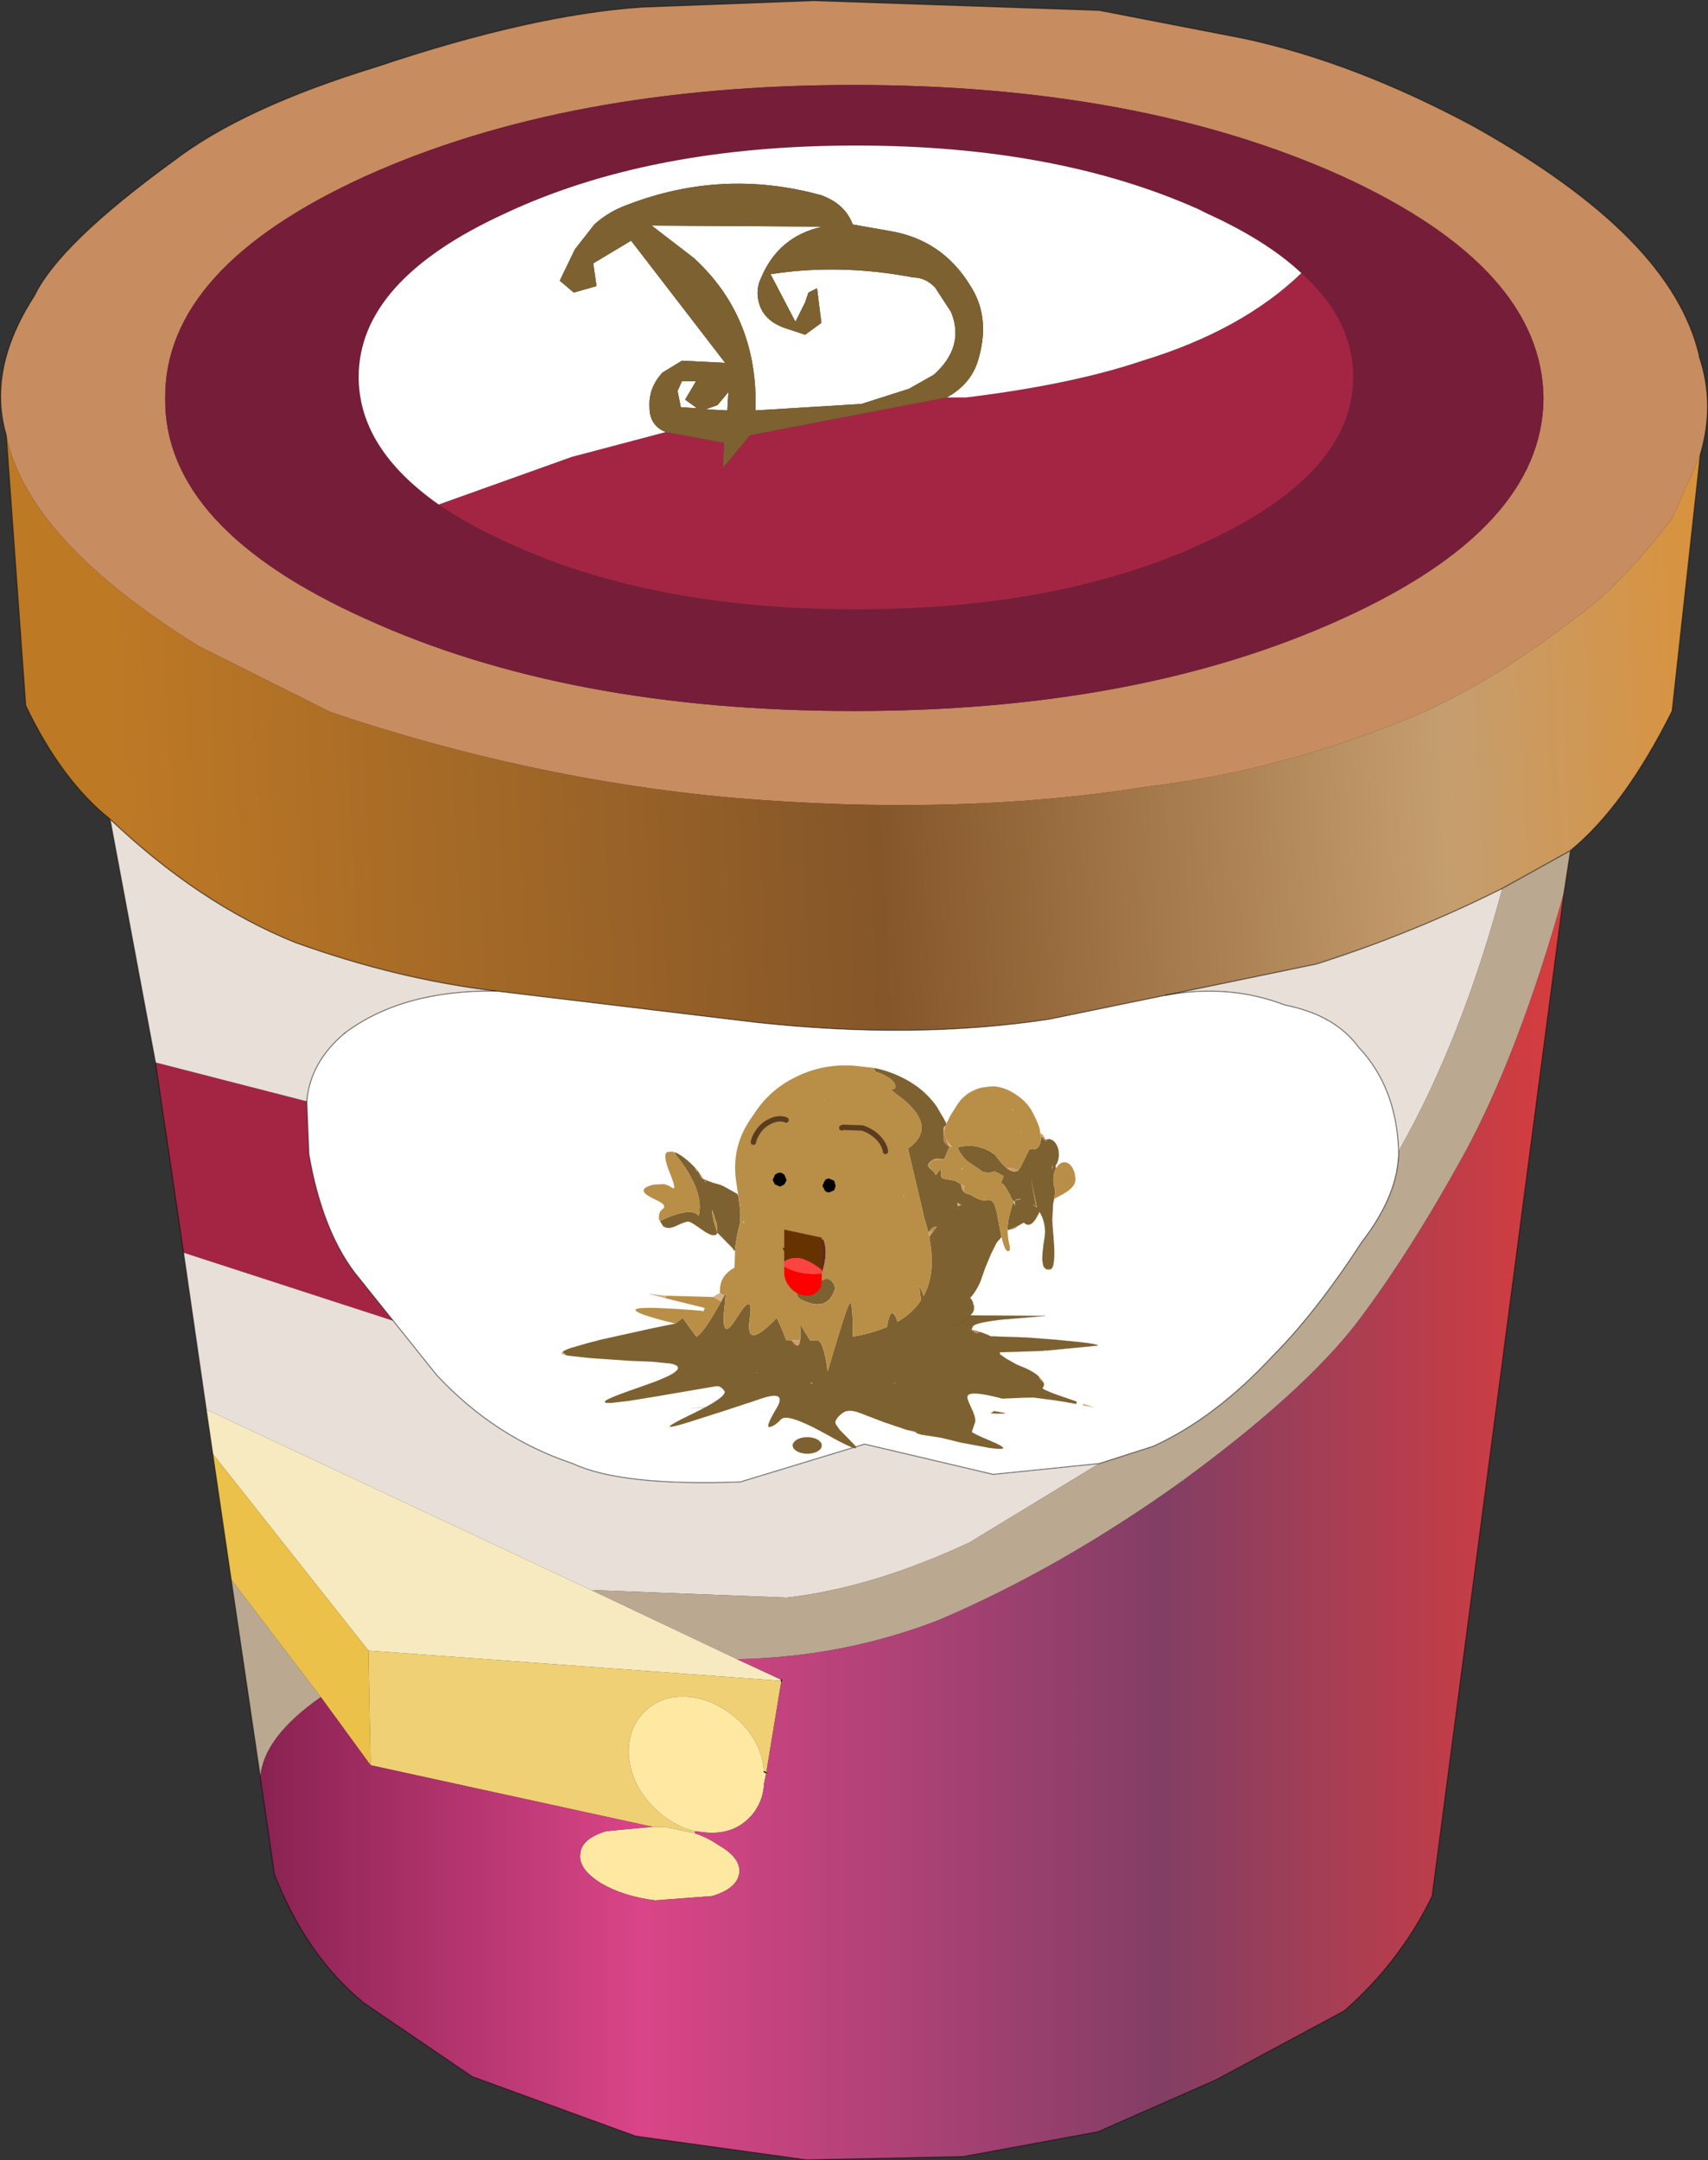 <?xml version="1.0" encoding="UTF-8"?>
<svg version="1.1" viewBox="0 0 78.999 99.9" xmlns="http://www.w3.org/2000/svg" xmlns:cc="http://creativecommons.org/ns#" xmlns:dc="http://purl.org/dc/elements/1.1/" xmlns:rdf="http://www.w3.org/1999/02/22-rdf-syntax-ns#" xmlns:xlink="http://www.w3.org/1999/xlink">
<rect x="0" y="0" width="78.999" height="99.9" fill="#333333" stroke="none"/>
<g transform="translate(-235.46 -150.52)">
<use transform="translate(235.5,150.55)" width="78.95" height="99.85" xlink:href="#c"/>
<use transform="matrix(-.124 0 0 .124 286.24 199.78)" width="200.05" height="144.85" xlink:href="#b"/>
<use transform="matrix(-.677 0 0 .677 274.11 204.75)" width="4.3" height="1.35" xlink:href="#a"/>
</g>
<defs>
<g id="c" transform="translate(-235.5,-150.55)">
<path d="m306.85 168.95q-0.05-6.05-9.35-10.3-9.35-4.2-22.55-4.2t-22.55 4.2q-9.35 4.25-9.3 10.3-0.05 6 9.3 10.2 9.35 4.25 22.55 4.25t22.55-4.25q9.3-4.2 9.35-10.2m-71.1 1.7q-0.9-3.05 1.3-6.45 1.15-2.4 6.45-6.25 3.2-2.45 9.4-4.35 7.15-2.4 12.25-2.75l7.95-0.3 13.2 0.45 6.7 1.3q5.1 1.1 10.6 4.05 4.65 2.6 7.25 5.25 2.55 2.6 3.2 5.35v0.05q0.75 2.2 0.05 4.55l-1.3 2.95q-2.5 3.25-4.55 4.65-3.6 2.8-7.05 4.35-6.3 2.65-12.7 3.4-8.8 1.4-19.3 0.5-9.25-0.85-18.45-3.95l-6.1-3.05q-7.9-4.9-8.9-9.75" fill="#c78c60" fill-rule="evenodd"/>
<path d="m306.85 168.95q-0.05 6-9.35 10.2-9.35 4.25-22.55 4.25t-22.55-4.25q-9.35-4.2-9.3-10.2-0.05-6.05 9.3-10.3 9.35-4.2 22.55-4.2t22.55 4.2q9.3 4.25 9.35 10.3m-51.1 4.9q1.3 0.9 3.05 1.7 6.7 3.15 16.25 3.15t16.25-3.15q6.75-3.15 6.75-7.6 0-2.65-2.4-4.8-1.6-1.5-4.35-2.75l-0.4-0.2q-6.6-2.95-15.85-2.95-9.55 0-16.25 3.15-6.75 3.1-6.75 7.55 0 3.3 3.7 5.9" fill="#761d39" fill-rule="evenodd"/>
<path d="m295.65 163.15q2.4 2.15 2.4 4.8 0 4.45-6.75 7.6-6.7 3.15-16.25 3.15t-16.25-3.15q-1.75-0.8-3.05-1.7l6.15-2.2 4.35-1.15 2.7 0.5-0.05 1.15 1.25-1.5 9.1-1.75h0.9q4.9-0.6 8.15-1.7 4.6-1.4 7.35-4.05m-51.7 45.3-1.3-8.8 7 1.8 0.1 2.45q0.6 3.45 2.1 5.45l1.8 2.25-9.7-3.15" fill="#a42543" fill-rule="evenodd"/>
<path d="m255.75 173.85q-3.7-2.6-3.7-5.9 0-4.45 6.75-7.55 6.7-3.15 16.25-3.15 9.25 0 15.85 2.95l0.4 0.2q2.75 1.25 4.35 2.75-2.75 2.65-7.35 4.05-3.25 1.1-8.15 1.7h-0.9q1.2-0.65 1.5-1.9 0.5-1.85-0.4-3.25-1.3-2.15-3.75-2.55l-1.7-0.3q-0.35-0.95-1.45-1.35-4.7-1.3-9.25 0.55-0.7 0.3-1.25 0.8l-0.9 1.15-0.7 1.45 0.65 0.55 1.05-0.3-0.15-1.05 1.75-1.05 4.35 5.65-2-0.1-0.9 0.55q-0.65 0.7-0.6 1.6 0 0.85 0.75 1.15l-4.35 1.15-6.15 2.2m44.4 29.9q0 2-1.7 4.2-2.15 3.3-4.15 5.3-2.65 2.85-5.5 4.15l-2.5 0.8-4.9 0.5-5.95-1.4-5.75 1.75q-5.5 0.2-7.75-0.85-3.6-1.2-6.3-4.1l-3.8-4.75q-1.5-2-2.1-5.45l-0.1-2.45q0.15-1.8 1.75-3.15 2.65-2 7-1.95l12.05 1.45q7.35 0.8 13.55-0.15l5.35-1.1q2.95-0.55 5.55 0.45 2.3 0.45 3.4 1.95 1.75 1.85 1.85 4.8m-29.65-39.65q0.05 1.25 1.45 1.65l0.75 0.25 0.75-0.55-0.2-1.6-0.4 0.2-0.15 0.45-0.45 0.9-1.15-2.2q3.2-0.5 6.6 0.15 0.55 0 1 0.45l0.75 1.15q0.65 1.6-0.8 2.9l-1.15 0.65-2.2 0.7-4.9 0.3q0.15-4.3-2.85-7.05l-1.95-1.5 7.9 0.05q-2.05 0.45-2.85 2.4-0.15 0.3-0.15 0.7m-2.8 5.3-0.75-0.05-0.15-0.75 0.2-0.45h0.65l-0.5 0.85 0.55 0.4m1.45-0.75-0.05 0.85-1-0.05 0.55-0.2 0.5-0.6" fill="#fff" fill-rule="evenodd"/>
<path d="m245 215.7-1.05-7.25 9.7 3.15 2 2.5q2.7 2.9 6.3 4.1 2.25 1.05 7.75 0.85l5.75-1.75 5.95 1.4 4.9-0.5-6 3.65q-4.5 2.1-8.45 2.55l-9.05-0.35-17.8-8.35m-2.35-16.05-2.1-11.25q4.1 3.9 8.55 5.7 4.7 1.7 9.3 2.25-4.35-0.05-7 1.95-1.6 1.35-1.75 3.15l-7-1.8m46.7-3.1 7-1.45q4.4-1.4 8.6-3.5-1.9 7.05-4.8 12.15-0.1-2.95-1.85-4.8-1.1-1.5-3.4-1.95-2.6-1-5.55-0.45" fill="#e7dfd8" fill-rule="evenodd"/>
<path d="m308.1 189.85-0.3 1.95q-2.1 7.45-4.6 12.05-2.5 4.55-4.95 7.8-2.5 3.25-8.1 7.35-5.65 4.05-11.3 6.45-4.4 1.7-9.3 1.8l-6.75-3.2 9.05 0.35q3.95-0.45 8.45-2.55l6-3.65 2.5-0.8q2.85-1.3 5.5-4.15 2-2 4.15-5.3 1.7-2.2 1.7-4.2 2.9-5.1 4.8-12.15l3.15-1.75m-60.6 42.85-1.35-9.15 4.15 5.45q-2.65 1.85-2.8 3.7" fill="#baa890" fill-rule="evenodd"/>
<path d="m245.3 217.75-0.3-2.05 17.8 8.35 6.75 3.2 2.05 0.95v0.05l-19.1-1.4-7.2-9.1" fill="#f8eac0" fill-rule="evenodd"/>
<path d="m271.6 228.25-0.7 4.25-0.1-0.05q-0.1-1.3-1.1-2.3-1.05-1-2.3-1.15-1.3-0.15-2.15 0.7-0.8 0.8-0.7 2.1 0.15 1.3 1.15 2.3 0.85 0.85 1.9 1.1v0.1l-1.4-0.3h-0.55l-13.05-2.85-0.1-5.3 19.1 1.4" fill="#efd074" fill-rule="evenodd"/>
<path d="m270.9 232.5-0.1 0.5q-0.05 0.95-0.7 1.6-0.8 0.8-2.1 0.65l-0.4-0.05q-1.05-0.25-1.9-1.1-1-1-1.15-2.3-0.1-1.3 0.7-2.1 0.85-0.85 2.15-0.7 1.25 0.15 2.3 1.15 1 1 1.1 2.3l0.1 0.05m-3.3 2.8q0.6 0.2 1.1 0.55 1.05 0.6 0.95 1.3t-1.25 1.05l-2.65 0.2q-1.5-0.2-2.5-0.8-1.05-0.65-0.95-1.35 0.05-0.7 1.2-1.05l2.15-0.2h0.55l1.4 0.3" fill="#ffe9a2" fill-rule="evenodd"/>
<path d="m246.15 223.55-0.85-5.8 7.2 9.1 0.1 5.3-2.3-3.15-4.15-5.45" fill="#ebc149" fill-rule="evenodd"/>
<path d="m314.1 171.55-1.3 11.85q-2.2 4.4-4.7 6.45l-3.15 1.75q-4.2 2.1-8.6 3.5l-7 1.45-5.35 1.1q-6.2 0.95-13.55 0.15l-12.05-1.45q-4.6-0.55-9.3-2.25-4.45-1.8-8.55-5.7-2.25-1.8-3.9-5.25l-0.9-12.5q1 4.85 8.9 9.75l6.1 3.05q9.2 3.1 18.45 3.95 10.5 0.9 19.3-0.5 6.4-0.75 12.7-3.4 3.45-1.55 7.05-4.35 2.05-1.4 4.55-4.65l1.3-2.95" fill="url(#e)" fill-rule="evenodd"/>
<path d="m307.8 191.8-6.1 46.4q-1.45 3-4.05 5.3l-5.95 3.2-5.45 2.4-6.25 1.15-7.25 0.15-7.9-1.1-7.55-2.75-5-3.4q-2.65-2.15-4.15-5.95l-0.65-4.5q0.15-1.85 2.8-3.7l2.3 3.15 13.05 2.85-2.15 0.2q-1.15 0.35-1.2 1.05-0.1 0.7 0.95 1.35 1 0.6 2.5 0.8l2.65-0.2q1.15-0.35 1.25-1.05t-0.95-1.3q-0.5-0.35-1.1-0.55v-0.1l0.4 0.05q1.3 0.15 2.1-0.65 0.65-0.65 0.7-1.6l0.1-0.5 0.7-4.25v-0.05l-2.05-0.95q4.9-0.1 9.3-1.8 5.65-2.4 11.3-6.45 5.6-4.1 8.1-7.35 2.45-3.25 4.95-7.8 2.5-4.6 4.6-12.05" fill="url(#d)" fill-rule="evenodd"/>
<path d="m279.25 168.9-9.1 1.75-1.25 1.5 0.05-1.15-2.7-0.5q-0.75-0.3-0.75-1.15-0.05-0.9 0.6-1.6l0.9-0.55 2 0.1-4.35-5.65-1.75 1.05 0.15 1.05-1.05 0.3-0.65-0.55 0.7-1.45 0.9-1.15q0.55-0.5 1.25-0.8 4.55-1.85 9.25-0.55 1.1 0.4 1.45 1.35l1.7 0.3q2.45 0.4 3.75 2.55 0.9 1.4 0.4 3.25-0.3 1.25-1.5 1.9m-10.1-0.25-0.5 0.6-0.55 0.2 1 0.05 0.05-0.85m-1.45 0.75-0.55-0.4 0.5-0.85h-0.65l-0.2 0.45 0.15 0.75 0.75 0.05m2.8-5.3q0-0.4 0.15-0.7 0.8-1.95 2.85-2.4l-7.9-0.05 1.95 1.5q3 2.75 2.85 7.05l4.9-0.3 2.2-0.7 1.15-0.65q1.45-1.3 0.8-2.9l-0.75-1.15q-0.45-0.45-1-0.45-3.4-0.65-6.6-0.15l1.15 2.2 0.45-0.9 0.15-0.45 0.4-0.2 0.2 1.6-0.75 0.55-0.75-0.25q-1.4-0.4-1.45-1.65" fill="#7e6130" fill-rule="evenodd"/>
<path d="m235.75 170.65q-0.9-3.05 1.3-6.45 1.15-2.4 6.45-6.25 3.2-2.45 9.4-4.35 7.15-2.4 12.25-2.75l7.95-0.3 13.2 0.45 6.7 1.3q5.1 1.1 10.6 4.05 4.65 2.6 7.25 5.25 2.55 2.6 3.2 5.35v0.05q0.75 2.2 0.05 4.55l-1.3 11.85q-2.2 4.4-4.7 6.45l-0.3 1.95-6.1 46.4q-1.45 3-4.05 5.3l-5.95 3.2-5.45 2.4-6.25 1.15-7.25 0.15-7.9-1.1-7.55-2.75-5-3.4q-2.65-2.15-4.15-5.95l-0.65-4.5-1.35-9.15-0.85-5.8-0.3-2.05-1.05-7.25-1.3-8.8-2.1-11.25q-2.25-1.8-3.9-5.25l-0.9-12.5m69.2 20.95 3.15-1.75m-18.75 6.7 7-1.45q4.4-1.4 8.6-3.5m-64.4-3.2q4.1 3.9 8.55 5.7 4.7 1.7 9.3 2.25" fill="none" stroke="#000" stroke-linecap="round" stroke-linejoin="round" stroke-opacity=".463" stroke-width=".05"/>
<path d="m300.15 203.75q0 2-1.7 4.2-2.15 3.3-4.15 5.3-2.65 2.85-5.5 4.15l-2.5 0.8m13.85-14.45q-0.1-2.95-1.85-4.8-1.1-1.5-3.4-1.95-2.6-1-5.55-0.45l-5.35 1.1q-6.2 0.95-13.55 0.15l-12.05-1.45q-4.35-0.05-7 1.95m-1.75 3.15 0.1 2.45q0.6 3.45 2.1 5.45l3.8 4.75q2.7 2.9 6.3 4.1 2.25 1.05 7.75 0.85l5.75-1.75 5.95 1.4 4.9-0.5" fill="none" stroke="#000" stroke-linecap="round" stroke-linejoin="round" stroke-opacity=".424" stroke-width=".05"/>
<path d="m271.6 228.2v0.05" fill="none" stroke="#000" stroke-linecap="round" stroke-linejoin="round" stroke-width=".05"/>
<path d="m270.8 232.45 0.1 0.05" fill="none" stroke="#000" stroke-linecap="round" stroke-linejoin="round" stroke-width=".05"/>
<path d="m251.4 198.3q-1.6 1.35-1.75 3.15" fill="none" stroke="#000" stroke-linecap="round" stroke-linejoin="round" stroke-opacity=".424" stroke-width=".05"/>
</g>
<linearGradient id="e" x1="-819.2" x2="819.2" gradientTransform="matrix(.045 -.002 9e-4 .018 277.65 183.4)" gradientUnits="userSpaceOnUse">
<stop stop-color="#be7925" offset="0"/>
<stop stop-color="#855629" offset=".475"/>
<stop stop-color="#c59e70" offset=".831"/>
<stop stop-color="#d9923c" offset="1"/>
</linearGradient>
<linearGradient id="d" x1="-819.2" x2="819.2" gradientTransform="matrix(.037 0 0 .036 277.65 221.1)" gradientUnits="userSpaceOnUse">
<stop stop-color="#882251" offset="0"/>
<stop stop-color="#da4588" offset=".294"/>
<stop stop-color="#823e65" offset=".69"/>
<stop stop-color="#d83d3d" offset="1"/>
</linearGradient>
<g id="b" transform="translate(-234.5,31.15)">
<path d="m380.65 96.25q12 1 0.75 0.4l-0.75-0.4m-125-100.55-0.2-0.05 0.2-0.15v0.2m10.3 24.25-0.6 1.3 0.2-1.85 0.4 0.55" fill="#3a2814" fill-opacity=".192" fill-rule="evenodd"/>
<path d="m392.9 1.1 0.2-0.05-0.25 0.2-0.45 0.45 0.5-0.6m-87.95 104.05-2.7 0.9-0.1-0.35q1.65-0.55 3.55-0.8l-0.75 0.25m-33.9-29.25h-0.25l0.15-0.15 0.1 0.15m-16.6-0.55-0.5-0.05 0.25-0.25 0.25 0.3m107.05 8.25 0.25-0.05 0.3-0.05-0.15 0.1-0.65 0.05 0.25-0.05m-121.4 12.1-0.3-0.5 0.1-0.05 0.2 0.55" fill="#cccee1" fill-rule="evenodd"/>
<path d="m253.95-3.4q0.7-1.35 1.3-2l0.75-0.25-0.05 0.4v0.5l-0.3 0.25-0.2 0.15-1.85 1.7 0.35-0.75m63.85-26.7 0.25-0.05-0.1 0.5-0.15-0.45m63.8 41.4 0.65-1.1 1.4-1.9-1.3 2.7-0.35 0.15-0.15 0.05-0.25 0.1m10.7-10 0.6-0.2-0.5 0.6-0.1-0.4m-15.8 30.1-0.5 0.35 0.4-0.3 0.1-0.15v0.1m-110.55 48.45 0.35-0.2v0.05l-0.35 0.15m8.65-9.9v-0.05q0.4-0.25 0.85-0.45l-0.85 0.5m-6.95-39.7q-2.7-0.35-3.1-1.35l3.1 1.35m-11.45-6.55-0.45 0.8 0.45-0.8m8.5-15.4q1.1-1.45 3.8-1.05-2.25 1.8-3.8 1.05m27.3-14.4 0.1 0.65h-0.3l0.2-0.65m-0.3 10 2.75-0.2q1 0.1 1.65 0.5 1.8 1.15 1.7 2.05-0.1 0.75-1.7 1.95l1.7-1.95-1.7-2.05-4.4-0.3m-6.15 9.3v0.45l-0.25 1.1-0.3 0.6-0.15 0.25-0.4 0.5-0.05 0.05 0.2-0.7 0.05-0.15-0.05-0.3-0.4-1.05 1.35-0.75m50.95-31.75 0.25 0.3-0.15 0.05-0.1-0.35m40.6 45.1v0.1l-0.15 0.55-0.05 0.3-0.05 0.15q-1 2.55 0.25-1.1m-10.1 0.65 0.05 0.35-0.05 0.2-0.75-0.35h-0.05q0.65-0.55 0.75-0.4l0.05 0.2m-3.55-13.15-0.05 0.15v-0.15h0.05m-66.05 18.9-0.05-0.05-1.5-2.25h0.15l0.1 0.05 1.65 0.6-0.35 1.65m51.35 38.5q-2.7 3.95-3.2 0.05l3.2-0.05m-7.85 16.1 0.45-0.4 0.05-0.05 0.3 0.5-0.8-0.05m36-25.85-0.15 0.3 0.15-0.3m-58.75-40.3h0.05l0.15 0.35-0.2-0.35m-11.05-3.7-0.35 0.3 0.1-0.6 0.25 0.3m-41.65 1.55-0.1-0.05h-0.35l-0.85-0.15-1.1-0.25q1.5-0.2 2.35 0.45h0.05m-25.65 75.95 0.3 0.5-4.35 0.8 4.05-1.3" fill="#cd9d6d" fill-rule="evenodd"/>
<path d="m273.9-23.3h0.1v0.7l-0.1-0.7m107.7 34.65v-0.05l0.25-0.1-0.25 0.15m2.05-3.05 1.1-1.25-0.55 1.5-0.55-0.25m-115.45 22.15-0.55-0.2 0.55-0.05v0.25m-11.9-6.8v-0.1l0.4-0.65-0.4 0.75m6.5-29.85 0.8 0.15-0.05 0.05-0.4-0.1-0.35-0.1m29.3 0.75v1.65q-0.2 2-2.1 2.85l1.3-2.95 0.5-1.55h0.3m94.95 14.7-0.05-0.05 0.1-0.05q0.8-0.3 0.1 0.05l-0.15 0.05m-10.55 22v0.05l-0.1 0.15-0.4 0.3 0.5-0.5m-119-9.4-0.35 0.05 0.1-0.25 1.45-6.75 0.8-4.2-0.75 4.4-1.1 6.05v0.05l-0.1 0.45-0.05 0.2m53.35 65.45-0.3 0.1-0.85-0.1h1.15" fill="#bd8146" fill-rule="evenodd"/>
<path d="m255.25-5.4 0.8-0.65-0.1 0.8 0.05-0.4-0.75 0.25m113.45 22.5 0.6-0.45-0.3 0.25-0.35 0.55 0.05-0.35m6.8 36.75 0.25 0.1 0.15 0.05 0.2 0.1 0.85 0.45 0.05 0.05 1.05 0.7-3 1.7h-0.05l-1.15-2.2-0.05-0.05 1.7-0.9m20.05 0.95 6.75-0.7-6.5 1.65-0.25-0.95m38.65 20.95q0.75 0.6-0.15 1l-1.3 0.3 1.3-1.2 0.15-0.1m-179.5 11.5q0.35-1.1 1.8-2.3-0.1 0.95-1.8 2.3m26.1-28.95 0.2-0.75 0.25 0.2-0.45 0.55m-27.15-13.3-0.55 0.2q-0.8 0.25-1.3-0.4l1.85 0.2m10.65-36.95 0.4-0.45-0.15 0.6-0.05 0.05-0.3-0.1 0.1-0.1m26.9-16.9-0.25-0.45 0.05-0.1 0.2 0.55m0.6 3.4 0.1-1.05-0.5-1.9q1 0.2 0.6 2.3l-0.2 0.65m-1.8 4.5-0.15 0.25-0.05-0.2-0.15 0.05-0.9 0.2 0.15-0.1 0.1-0.1 1.45-1.65 0.85-1.4-1.3 2.95m1.5 4.2 0.2 0.65-0.3-0.55 0.1-0.1m-6.2 11.5-0.45 0.85-0.15 0.25-0.25 0.25 0.4-0.5 0.15-0.25 0.3-0.6m93 9.8v0.15h-0.05l-0.15 0.1 0.2-0.25m-82.45 6.1-0.1-0.1 0.25 0.1h-0.15m28.55 56.6-0.15 0.05 0.5-0.15-0.35 0.1m-37.45-67.1-0.25 1.5 0.05-0.2-1.3-0.5 1.5-0.8m-10.25-11.55-0.3 0.3v-0.25l0.3-0.05" fill="#d7af88" fill-rule="evenodd"/>
<path d="m377.15 26.55-0.05 0.1v-0.1h0.05m-0.25 0.95-0.05 0.15 0.05-0.15m-98 41.05 0.5 0.6v0.05l-0.5-0.65" fill="#6f573c" fill-rule="evenodd"/>
<path d="m265.55 19.4-0.05-0.05-0.05-0.1 0.35 0.35 0.15 0.35-0.4-0.55m-7.9 1.8 0.1 0.4-0.2 0.05 0.1-0.45" fill="#cd9a5c" fill-rule="evenodd"/>
<path d="m344.8 42.25q-3.65-0.4-6.05 1.2-0.95 0.6-1.7 1.55 0.75-0.95 1.7-1.55 2.4-1.6 6.05-1.2l0.5 1.2 0.05 0.1q-3.85 3.3-7.9 2.65l-0.4-1.2-0.4-1.55q-1.35-5.75 0.25-9.6l6.4-1.5q-0.35 4.85 1.5 9.9" fill="#66281a" fill-rule="evenodd"/>
<path d="m276.55 8.9-0.05 0.1-0.1-0.1 0.3-0.3-0.15 0.3m-10.15-23.2h-0.05l-0.2-0.05 0.3-0.6-0.05 0.5v0.15m103.5 61.4v-0.2l0.1 0.2h-0.1m-5 49.35-0.1 0.1-0.2-0.35 0.3 0.25" fill="#ebd6c2" fill-rule="evenodd"/>
<path d="m285.6 7.8 0.1 0.1q-0.55-0.2-1-0.6l-0.25-0.25 1.15 0.75" fill="#e9d5c0" fill-rule="evenodd"/>
<path d="m250.1 7.25 0.25-0.85-0.15-0.2q-0.55-0.8-0.85-1.8-0.3-1.05-0.3-2.25 0-2.4 1.15-4.1 1.15-1.65 2.75-1.65l1 0.2-0.35 0.75 1.85-1.7 0.2 0.05q0.35 4.95 3.45 4.5l0.55-0.1q0.35-0.15 0.6 0.45l2.95 6q0.5 1 1.1 1.5l-0.1 0.1 0.3 0.1 0.05-0.05 0.15 0.1q1.55 0.75 3.8-1.05 1.9-1.55 4.3-4.95l1.65-1.15 2.2-1.1 1.8-0.6 0.35-0.1q3.9-1 8.05 0.15-1.3 3.2-4.1 5.5l-2.45 1.65q-1.55 0.9-2.95 2.05l-0.8 0.2 0.15-0.3-0.3 0.05v0.25q-1.65 0.25-3.3-0.45-1.75 0.75-3.4 1.75l0.95 2.7-0.5 0.15q-1.1 0.45-4 6.55l-0.6-0.3h-0.05l-0.05-0.05 0.05 0.1 0.05 0.05-0.2 1.85 0.6-1.3 0.15 0.2v0.05l0.3 0.75 0.25 0.75 0.85 3q0.65 2.8 0.7 5.5l-0.55 0.05-3.1-1.35-2.45-1.35q-2.6 2.7-5.55-3.4l-0.25-0.5 0.4-0.75-0.4 0.65-0.1 0.15-0.45 0.8q-1.05 2.1-1.35 4.25-0.35 2.15 0 4.35 0.9 5.3 0.85 8.4l-0.3 1.95q-0.4 1.1-1.3 1.55l-1.85-0.2q-0.4-0.45-0.65-1.35-0.8-3.05-0.05-11.25l0.3-3.6 0.1-2.25-0.3-5.75-0.05-0.3-0.05-0.1-0.3-1.5-0.15-0.85-0.1-1-0.15-1.55q0.6-1.45 0.7-3.25v-0.45q0-2.5-1-4.35m40.9-16.65 1-1.9 2.65-4.5q3.1-4.35 7.4-7.5l2.5-1.65q6.3-3.75 13.25-5.15l0.15 0.45-0.65 1q-2.75 0.8-4.75 2.15-2.8 1.8-2.45 3.6 0.25 1.1 1.95 0.45-2.25 2.15-4.9 4-12.8 10.6-1.8 18.4l-6.2 26.3q-0.85 2.55-1.4 5.05-1.25-2-2.6-2.2l-0.45-0.05h-0.1l0.05 0.1 1.1 1.4 0.1 0.1 1.5 2.25 0.05 0.05q-1.1 5.65-0.9 10.5 0.3 6.45 3 11.45l1.7-4.3-0.7 5.9q3.1 4.75 8.7 8 2.5-7.2 3.95 1.95 5.45 2.35 12.7 3.6 0.05-11.85 0.95-12.55 0.7-0.6 5.35 14.95l0.35 1.15 2.8 9.5q0.7-5.6 1.65-8.5l0.35-1q0.9-2.25 2.05-2.2l2.5 0.05 3.75-6.15q-0.35 4.15-0.05 6.2 0.5 3.9 3.2-0.05l2.1-0.1q-0.05-0.7 3.4-8.3 11.85 12.45 10.15 0.85-1.45-9.65 2.9-3.75l2.1 3.15q4.9 8.15 4.7-0.85l-0.85-8.7 0.55 1 0.05 0.05 1.15 2.2h0.05l2.5 4.35q4.5 7.6 6.7 8.8l5.1-7.05 2.75 2.1 3.7 0.75 0.7 0.15 4.2 0.85 19.2 4.25 0.15 0.05 0.2 0.05 4.8 1.25 5.35 1.55 0.35 0.1 0.3 0.1q2.2 0.75 3 1.35l0.1 0.1h0.05l-0.15 0.1-1.3 1.2-0.2 0.05-1.5 0.2-6 0.65-1.45 0.15h-0.05l-14.45 1-8.6 0.35-6.85 0.7q-3.7 0.85-2 2.6 1.55 1.6 7.85 4.05l6 2.15 0.55 0.2 3.05 1.05 1.75 0.65 2.05 0.75q2.95 1.1 4.35 1.85 0.7 0.35 1 0.65 0.9 0.85-2.3 0.7l-6.85-0.8-0.2-0.05-2.85-0.45h-0.2l-0.25-0.05-0.15-0.05-6.7-1.1-2.05-0.35-19.3-3.3q-2.05-0.55-3.55 1.65-1 1.4 4.85 4.85l1.95 1.1 0.75 0.4 3 1.55q1.25 0.65 2.65 1.3l0.35 0.2h0.05q2.3 1.1 3.85 1.95l1 0.55q5.15 2.85-3.5 0.3l-1.95-0.6-0.15-0.05h-0.05l-0.25-0.1-11.15-3.55-0.2-0.05-10-3.3h-0.1l-4.4-1.5q-10.5-3.65-6.1 3.6l0.75 1.25q2.8 4.9 2.15 5.5l-0.45 0.1q-1.9-0.4-4.25-2.9-2.2-2.3-14.95 4.55l-0.15 0.1-0.1 0.05-2.15 1.15-1.95 1.1q-12.55 6.85-7.05 1.55l4.6-4.7 1.35-2 0.15-0.4q0.15-1.45-2.35-3.5l-0.9-0.6q-1.9-0.9-4.9 0l-1.9 0.7-7.95 3.05-6.8 2.3-2.65 0.9 0.75-0.25q-1.9 0.25-3.55 0.8l0.1 0.35-1.4 0.45-0.25 0.1-7.65 1.2-7.6 1.85-10.8 2h-0.1l-2.25 0.25q-5.6 0.4 2-2.8 7.55-3.2 7.3-3.55l-1.3-3.85 0.05-0.9q0.15-1.05 0.75-2.6l0.95-2.1 0.65-1.45q0.8-1.8 0.5-2.45-0.85-2-10.8 0.45l-2.2 0.55-8.4-0.35h-0.15l-3.05-0.05-7.7 1-3.8 0.6-4.45 0.8-0.2-0.9 8.1-2.8q5-1.9 4.65-2.3-0.75-0.9-0.4-1.95 1.7-1.35 1.8-2.3l0.65-0.55q2.05-1.55 4.5-2.6l1.45-0.6 1-0.4 0.9-0.4 0.95-0.55 0.35-0.15v-0.05l2.4-1.35 2.35-1.65v-0.75l-0.1-0.15-0.15 0.15-9.15-0.3-7.2-0.25-0.25-0.3-0.25 0.25-19.45-1.9q0.25-0.4 2.85-0.75l0.15-0.05 0.45-0.05 0.4-0.05 0.15-0.05h0.15l1.95-0.25h0.15l0.2-0.05h0.25l0.25-0.05 8.7-0.85 11.05-0.85 13.4-0.45 0.85-0.5 2.8-1.05 0.65 0.15 1.15 0.15 1.6-1.15v-0.05l-0.1-0.25v-0.05l-0.45-1q-0.7-1-6-1.85h-0.15l-0.15-0.05-3.3-0.45-1.25-0.15-16.1-1.35 27.9-0.2-0.8-1-0.05-0.05-0.3-0.65-0.05-0.15-0.15-0.85 0.1-1.15 0.45-0.55-0.25-0.2 0.6-1.25 0.55-0.65-0.6-0.65q-1.8-2.2-3.15-5.2l-0.55-1.55-1.3-3.7-0.45-1.1-1.7-4.1-2.15-4.3-1.8-2.1 0.4-2.2 0.1-0.35 1.15-6.2 0.25-1.1 0.55-1.9 0.4-0.9q0.9-1.5 2.8-1.1l0.25 0.05 0.4 0.05q1.35 0 3.15-0.95l0.15-0.1 0.15-0.05 0.35-0.25 2-1.05q1.05 0 1.85-0.75l0.3-0.3 0.15-0.25 0.45-0.85 0.25-1.1v-0.45l2.3-1.3 3.75-0.65q1.05-0.1 1.35-0.85l0.15-1.2v-0.1l-0.1-0.75-0.15-0.7 0.7 0.35 1.25 1.65 0.15 0.2q0.65-1.25 1.15-1.65 1.6-1.2 1.7-1.95 0.1-0.9-1.7-2.05-0.65-0.4-1.65-0.5l-2.75 0.2-0.2-0.65-0.55-1.4-0.05-0.1-0.9-2.15-0.15-0.3 0.15-0.25q1.9-0.85 2.1-2.85v-1.65l-0.1-0.65q0.4-2.1-0.6-2.3l-0.05-0.15-0.15-0.3-0.2-0.55m78.3 26.05 5.15-2.85 0.6-0.2 0.2-0.1 0.4-0.15 0.4-0.1 0.65-0.2 0.2-0.05 0.35-0.1 0.65-0.15 3.7-1.4 0.25-0.15 0.15-0.05 0.35-0.15 1.3-2.7 0.55 0.25 0.55-1.5 1.8-1.8 1.2-1.05q2.65-2.2 4.55-2.9l0.1 0.4q-3.3 4.05-5.3 7.45l-0.1 0.05 0.05 0.05q-5.35 9.1-3.65 15.8 2.75-3.65 14.45 1.9l-1.2 1.95-0.2 0.1-0.25 0.15-0.1 0.05q-1.6 0.9-4.6-0.55-2.75-1.3-3.95-1.45h-0.45q-0.95 0.15-4.65 2.8l-0.35 0.25q-2.4 1.7-3.8 2l-1.2-0.05q-0.45-0.2-0.6-0.8v-0.15l1.05-3.4 0.2-0.65 0.5-2.5h0.05v-0.15l0.1-1.7 0.15-0.4-0.8 2-0.55 1.85-0.05 0.25h-0.05q-1.25 3.65-0.25 1.1-0.6 2.45-0.35 3.6l-0.5 0.5-5.3 5.4-0.05 0.1-0.15 0.25-0.2 0.3-0.15 0.3-0.3-0.2q-0.45-4.65-1.7-9.5l-0.05-0.2-0.15-0.7v-0.3l-0.1-2.6q0.1-2.5 0.65-6.2l0.15-0.95 0.35-0.55 0.3-0.25m11.8-4.45 0.15-0.2-0.7 0.35h0.5l0.05-0.15m-47.05 36.95q0.75-0.65 1.6-0.75l0.95 0.3q0.85 0.35 1.4 1.1l0.65 0.65 5.2-0.35 1.05 0.35 0.2 0.1q1.25 0.7 1.8 2.2l0.1 0.5-0.45 1.65-0.65 0.95q-1.55 0.85-2.9 1.35-4.4 1.65-7.1 0-1.05-0.65-1.85-1.75-0.95-1.3-1.55-3.3 0.15-1.6 1.3-2.8l0.25-0.2m10.85 1.3-0.3 0.35-2.65 0.95-5.05-0.25 5.05 0.25 2.65-0.95 0.3-0.35m-20.5 36.8 0.35-0.1-0.5 0.15 0.15-0.05m16.5 0.3 0.8 0.05-0.3-0.5-0.05 0.05-0.45 0.4m20.6-3.95-0.25 0.05 0.65-0.05 0.15-0.1-0.3 0.05-0.25 0.05m15.4-21.9-0.15 0.3 0.15-0.3m-28.6 48.95q0 1.25-1.6 2.15-1.55 0.9-3.8 0.9t-3.85-0.9q-1.55-0.9-1.55-2.15 0-0.9 0.85-1.6l0.7-0.55q1.6-0.9 3.85-0.9t3.8 0.9q0.7 0.4 1.1 0.9 0.5 0.55 0.5 1.25m-61.65-88.7-0.05 0.15-0.1 0.85 0.15-1m0.3-1.8-1.5 0.8 1.3 0.5-0.05 0.2 0.25-1.5m-21.5-0.9h-0.05q-0.85-0.65-2.35-0.45l1.1 0.25 0.85 0.15h0.35l0.1 0.05m-14.05-13.2v0.3l-0.1 1 0.35 0.05-0.25-1.4v0.05m6.25 15.15v-0.05l1.1-6.05 0.75-4.4-0.8 4.2-1.45 6.75-0.1 0.25 0.35-0.05 0.25-0.25-0.1-0.4m0.8 0.1 0.05-0.4-0.4 0.3 0.35 0.1m20.45 47.25 0.5 0.65v-0.05l-0.5-0.6m9.2-2.3-2.45-1.35-0.95-0.6-0.25-0.2-0.9-0.65-1.45-1.25-0.05-0.05 0.05 0.05 1.45 1.25 0.9 0.65 0.25 0.2 0.95 0.6 2.45 1.35m-14.9 31.6 1.3 0.85-2.7 0.1q-5.25 0.05-0.4-0.65l1.8-0.3m37.65-10.55h-1.15l0.85 0.1 0.3-0.1" fill="#7e6130" fill-rule="evenodd"/>
<path d="m266.05 19.75-0.1 0.2-0.15-0.35 0.25 0.15m-14.65-13.7v-0.05l0.25 1.4-0.35-0.05 0.1-1v-0.3m6.35 15.55-0.25 0.25 0.05-0.2 0.2-0.05" fill="#c78d56" fill-rule="evenodd"/>
<path d="m278.25 68.4 0.5-0.15 0.2-0.1 2.7-0.65v0.05l-1.6 1.15-1.15-0.15-0.65-0.15m-6.75-4.55-1.25-0.15 1.25 0.15m15.15-41.9-0.15 1 0.1-0.85 0.05-0.15" fill="#c08850" fill-rule="evenodd"/>
<path d="m266.15 19.6-0.1 0.15-0.25-0.15-0.3-0.3h0.05l0.6 0.3" fill="#5c62a3" fill-rule="evenodd"/>
<path d="m256.05-6.05v-0.3l0.05-0.45q0.3-2.05 2.7-6.7t7.9-7.7l0.4-0.25q3.35-1.75 6.8-1.85l0.1 0.7v-0.7l3.95 0.5 1.65 0.5 0.2 0.1q4.4 1.65 7.05 5.6l2.65 4.2 1.5 3-0.05 0.1 0.25 0.45 0.15 0.3 0.05 0.15 0.5 1.9-0.1 1.05-0.5 1.55-0.85 1.4-1.45 1.65-0.1 0.1-0.15 0.1 0.9-0.2 0.15-0.05 0.05 0.2 0.15 0.3 0.9 2.15 0.05 0.1 0.55 1.4-0.1 0.1 0.3 0.55 4.4 0.3 1.7 2.05-1.7 1.95q-0.5 0.4-1.15 1.65l-0.15-0.2-1.25-1.65-0.7-0.35 0.15 0.7 0.1 0.75v0.1l-0.15 1.2q-0.3 0.75-1.35 0.85l-3.75 0.65-2.3 1.3-1.35 0.75 0.4 1.05 0.05 0.3-0.05 0.15-0.2 0.7q-0.8 0.75-1.85 0.75l-2 1.05-0.35 0.25-0.15 0.05-0.15 0.1q-1.8 0.95-3.15 0.95l-0.4-0.05-0.25-0.05q-1.9-0.4-2.8 1.1l-0.4 0.9-0.55 1.9-0.25 1.1-1.15 6.2-0.1 0.35-0.4 2.2q-1.25 5.25-2.35 5.25t-0.75-1.8q0.65-2.6 0.75-4.2l0.1-1.75v-0.25q-0.05-2.7-0.7-5.5l-0.85-3-0.25-0.75-0.3-0.75v-0.05l-0.15-0.2 0.1-0.2 0.1-0.15q2.9-6.1 4-6.55l0.5-0.15-0.95-2.7q1.65-1 3.4-1.75 1.65 0.7 3.3 0.45l0.1 0.1 0.05-0.1 0.8-0.2q1.4-1.15 2.95-2.05l2.45-1.65q2.8-2.3 4.1-5.5-4.15-1.15-8.05-0.15l-0.35 0.1-1.8 0.6-2.2 1.1-1.65 1.15q-2.4 3.4-4.3 4.95-2.7-0.4-3.8 1.05l-0.15-0.1 0.15-0.6-0.4 0.45q-0.6-0.5-1.1-1.5l-2.95-6q-0.25-0.6-0.6-0.45l-0.55 0.1q-3.1 0.45-3.45-4.5v-0.2l0.3-0.25v-0.5l0.1-0.8m62-24.1 8.1-0.9h4.9l3 0.3q7.3 0.9 13.95 4.4 9.05 4.65 14.55 13.05l1.85 2.7q6.65 10.1 5.15 21.95l-0.75 5.15-0.05 0.45-0.05 0.15-0.05 0.35-0.15 0.95q-0.55 3.7-0.65 6.2l0.1 2.6v0.3l0.15 0.7 0.05 0.2q1.25 4.85 1.7 9.5l0.2 6.45 1.15 0.7 0.15 0.1q4.05 2.7 4.15 7.55v1.15l-1.7 0.9-0.55-1 0.85 8.7q0.2 9-4.7 0.85l-2.1-3.15q-4.35-5.9-2.9 3.75 1.7 11.6-10.15-0.85-3.45 7.6-3.4 8.3l-2.1 0.1-3.2 0.05q-0.3-2.05 0.05-6.2l-3.75 6.15-2.5-0.05q-1.15-0.05-2.05 2.2l-0.35 1q-0.95 2.9-1.65 8.5l-2.8-9.5-0.35-1.15q-4.65-15.55-5.35-14.95-0.9 0.7-0.95 12.55-7.25-1.25-12.7-3.6-1.45-9.15-3.95-1.95-5.6-3.25-8.7-8l0.7-5.9-1.7 4.3q-2.7-5-3-11.45-0.2-4.85 0.9-10.5l0.35-1.65-1.65-0.6-0.1-0.05-0.25-0.1-1.1-1.4-0.05-0.1h0.1l0.45 0.05q1.35 0.2 2.6 2.2 0.55-2.5 1.4-5.05l6.2-26.3q-11-7.8 1.8-18.4 2.65-1.85 4.9-4-1.7 0.65-1.95-0.45-0.35-1.8 2.45-3.6 2-1.35 4.75-2.15l0.65-1 0.1-0.5m75.05 31.2 2 0.15q1.85 0.95-0.85 7.65t-1.15 5.8q1.55-0.95 2.2-1.15l1.05-0.3 3.65 0.15q3.7 0.8 3.95 2.15 0.25 1.3-4.35 3.45-2.8 1.25-3.25 2.25-0.3 0.65 0.35 1.15 1.7 1.3 1.55 3.5v0.2l-0.05 0.3-0.35 0.6q-11.7-5.55-14.45-1.9-1.7-6.7 3.65-15.8l0.15-0.05q0.7-0.35-0.1-0.05 2-3.4 5.3-7.45l0.45-0.45 0.25-0.2m-15.05 54.25 17.5-0.5 0.25 0.95-14.6 3.6h-0.05l0.05 0.15 0.05 0.1 0.1 0.25 0.3 0.8 0.85-0.25 9.35-0.7 7.65-0.35q16.15-0.4-2.55 4.65l-1.45 0.35-3.4 0.85-2.75-2.1-5.1 7.05q-2.2-1.2-6.7-8.8l-2.5-4.35 3-1.7m-127.25-36.6-3.4-1.85q-4.5-2.55-4.5-5.25t1.2-4.65q1.2-1.9 2.9-1.9t2.9 1.9l0.2 0.3q1 1.85 1 4.35v0.45q-0.1 1.8-0.7 3.25l0.15 1.55 0.1 1 0.15 0.85m12-24.9 0.35 0.1 0.4 0.1 0.05-0.05-0.8-0.15m3.6-8.1v-0.15l0.05-0.5-0.3 0.6 0.2 0.05h0.05m70.1-4.25 0.1 0.35 0.15-0.05-0.25-0.3m40.65 45.1 0.05-0.25 0.55-1.85 0.8-2-0.15 0.4-0.1 1.7-0.2 0.25 0.15-0.1-0.5 2.5-0.2 0.65-1.05 3.4q-0.25-1.15 0.35-3.6l0.05-0.15 0.05-0.3 0.15-0.55 0.05-0.1m-10.15 0.65-0.05-0.2q-0.1-0.15-0.75 0.4h0.05l0.75 0.35 0.05-0.2-0.05-0.35m2.9 19.9h0.1l-0.1-0.2v0.2m-6.45-33.05h-0.05v0.15l0.05-0.15m-18.65 28.2q-1.85-5.05-1.5-9.9l-6.4 1.5q-1.6 3.85-0.25 9.6l0.4 1.55 0.4 1.2q4.05 0.65 7.9-2.65l-0.05-0.1-0.5-1.2m-10.75 6.9-0.25 0.2q-1.15 1.2-1.3 2.8 0.6 2 1.55 3.3 0.8 1.1 1.85 1.75 2.7 1.65 7.1 0 1.35-0.5 2.9-1.35l0.65-0.95 0.45-1.65-0.1-0.5q-0.55-1.5-1.8-2.2l-0.2-0.1-1.05-0.35-5.2 0.35-0.65-0.65q-0.55-0.75-1.4-1.1l-0.95-0.3q-0.85 0.1-1.6 0.75m-15.9-27.75 0.2 0.35-0.15-0.35h-0.05m-11.05-3.7-0.25-0.3-0.1 0.6 0.35-0.3m-21.5-9.9-1.15-0.75 0.25 0.25q0.45 0.4 1 0.6l-0.1-0.1" fill="#b98e46" fill-rule="evenodd"/>
<path d="m257.15 84.4q2.05-1.55 4.5-2.6l1.45-0.6 1-0.4 0.9-0.4 0.95-0.55 0.35-0.2 2.4-1.35 2.35-1.65v-0.75h-0.25l-9.15-0.3-7.2-0.25m-0.5-0.05-19.45-1.9q0.25-0.4 2.85-0.75l0.15-0.05 0.45-0.05 0.4-0.05 0.15-0.05h0.15l1.95-0.25h0.15l0.2-0.05h0.25l0.25-0.05 8.7-0.85 11.05-0.85 13.4-0.45m0.85-0.5 2.8-1.05 0.5-0.15 0.2-0.1 2.7-0.65-0.1-0.25v-0.05l-0.45-1q-0.7-1-6-1.85h-0.15l-0.15-0.05-3.3-0.45m-1.25-0.15-16.1-1.35 27.9-0.2-0.8-1-0.05-0.05-0.3-0.65-0.05-0.15-0.15-0.85 0.1-1.15 0.2-0.75 0.6-1.25 0.55-0.65m54.9-10.65q0.75-0.95 1.7-1.55 2.4-1.6 6.05-1.2-1.85-5.05-1.5-9.9l-6.4 1.5q-1.6 3.85-0.25 9.6l0.4 1.55 0.4 1.2q4.05 0.65 7.9-2.65l-0.05-0.1-0.5-1.2m-7.9 9.25 5.05 0.25 2.65-0.95 0.3-0.35m3.4 60.2q0 1.25-1.6 2.15-1.55 0.9-3.8 0.9t-3.85-0.9q-1.55-0.9-1.55-2.15 0-0.9 0.85-1.6l0.7-0.55q1.6-0.9 3.85-0.9t3.8 0.9q0.7 0.4 1.1 0.9 0.5 0.55 0.5 1.25m-78.05-46.95 1.25 0.15m10.55-1.7 0.05 0.05 1.45 1.25 0.9 0.65 0.25 0.2 0.95 0.6 2.45 1.35m-12.65 3.2-0.85 0.5" fill="none" stroke="#5a3c1f" stroke-linecap="round" stroke-linejoin="round" stroke-width=".05"/>
<path d="m313.75 1q0.25-2.2 2.1-4.45 2.55-3 6.55-4.3l7.1-0.25 0.55 0.2" fill="none" stroke="#5a3c1f" stroke-linecap="round" stroke-linejoin="round" stroke-width="2"/>
<path d="m350.8-10.7 0.45-0.2q2.65-0.8 5.75 0.8 3.1 1.55 4.85 4.7 0.9 1.5 1.15 2.95" fill="none" stroke="#5a3c1f" stroke-linecap="round" stroke-linejoin="round" stroke-width="2"/>
<path d="m347 34.5 5.1 2.65-2.65 5.1-5.1-2.65 2.65-5.1" fill="#630" fill-rule="evenodd"/>
<path d="m337.5 45.15v-12l14-3v12q-5.2-3.95-14 3" fill="#630" fill-rule="evenodd"/>
<path d="m351.5 44v2.15q0 2.9-2.05 5.4t-4.95 3.1-4.95-1-2.05-4.5v-2.6q7.65 0.8 14-2.55" fill="#f00" fill-rule="evenodd"/>
<path d="m337.5 45.15q8.8-6.95 14-3v1.85q-6.35 3.35-14 2.55v-1.4" fill="#fe4343" fill-rule="evenodd"/>
</g>
<g id="a" transform="translate(127.3,-101.35)">
<path d="m-127.3 102.25 0.1-0.35 0.35-0.15q0.2 0 0.3 0.15l0.15 0.35-0.15 0.3q-0.1 0.15-0.3 0.15l-0.35-0.15-0.1-0.3m4.15-0.75 0.15 0.35-0.15 0.3-0.35 0.15-0.3-0.15-0.15-0.3 0.15-0.35q0.15-0.15 0.3-0.15 0.2 0 0.35 0.15" fill-rule="evenodd"/>
</g>
</defs>
</svg>
